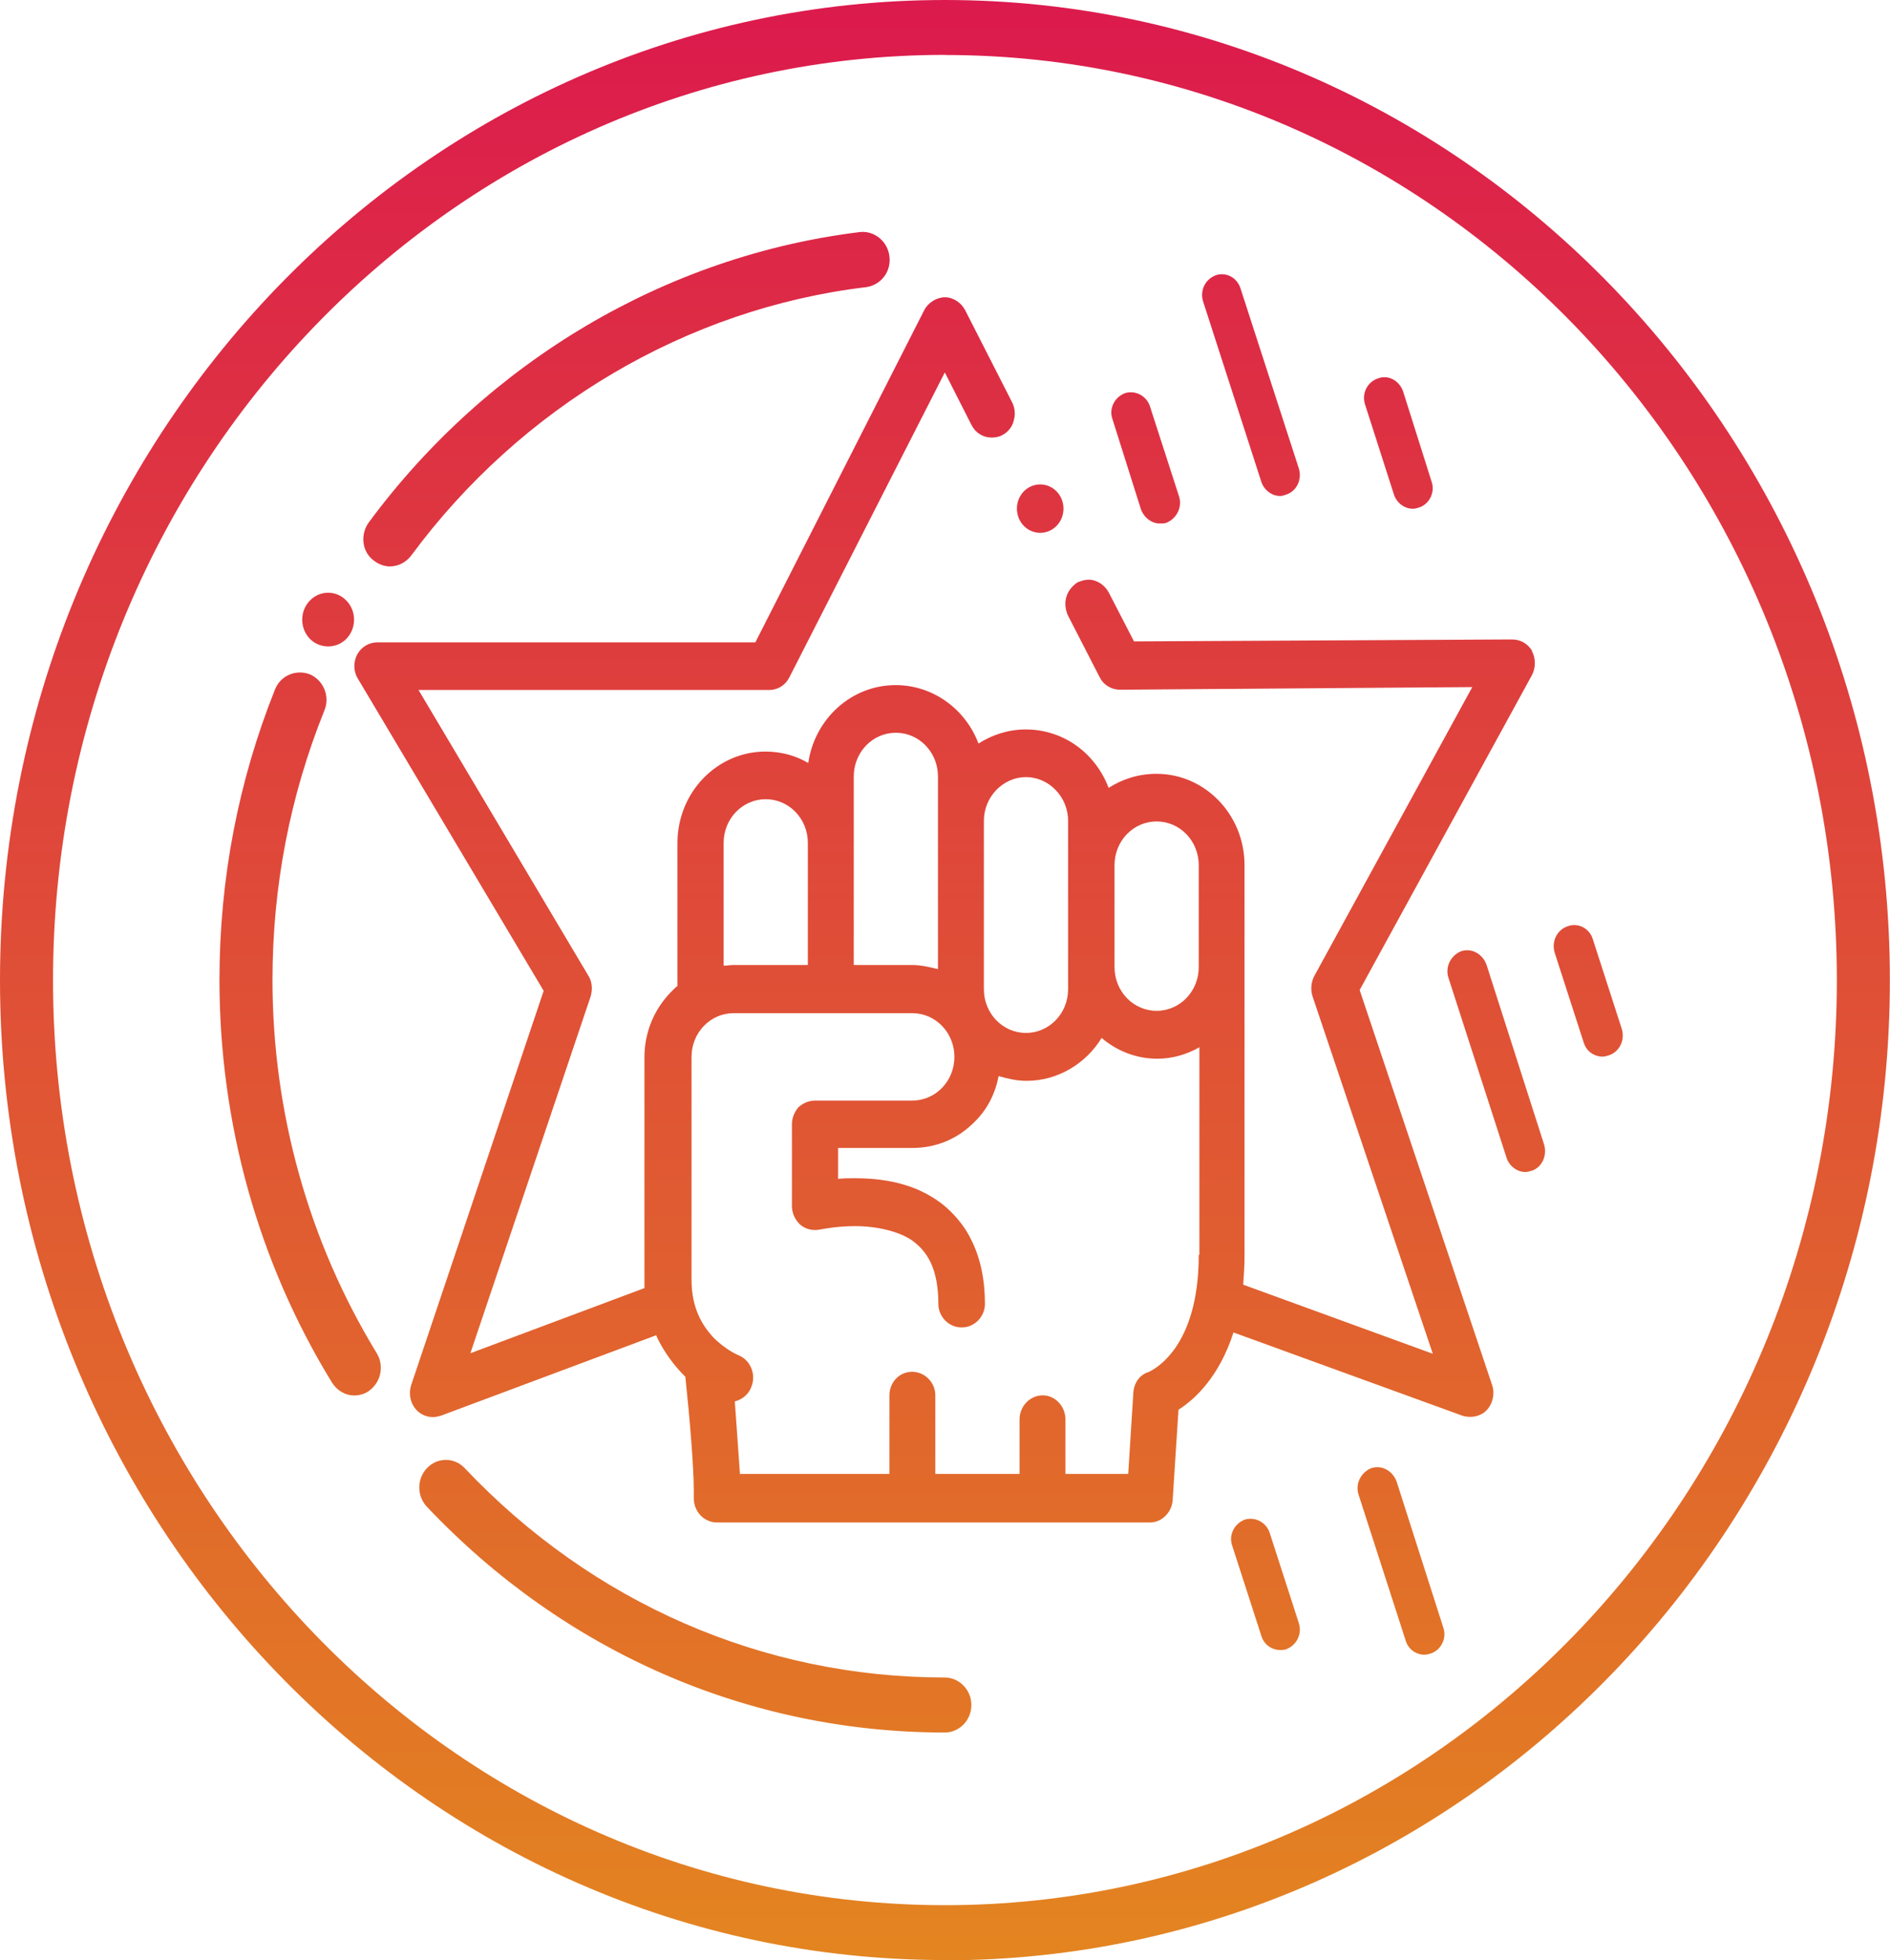 <?xml version="1.0" encoding="UTF-8"?>
<svg id="Capa_2" data-name="Capa 2" xmlns="http://www.w3.org/2000/svg" xmlns:xlink="http://www.w3.org/1999/xlink" viewBox="0 0 143.65 148.95">
  <defs>
    <style>
      .cls-1 {
        fill: url(#Degradado_sin_nombre_107);
        fill-rule: evenodd;
      }
    </style>
    <linearGradient id="Degradado_sin_nombre_107" data-name="Degradado sin nombre 107" x1="71.82" y1="148.95" x2="71.82" y2="0" gradientUnits="userSpaceOnUse">
      <stop offset="0" stop-color="#e38520"/>
      <stop offset=".11" stop-color="#e27825"/>
      <stop offset="1" stop-color="#dc1a4d"/>
    </linearGradient>
  </defs>
  <g id="Capa_1-2" data-name="Capa 1">
    <path class="cls-1" d="m121.8,80.29c-.64,0-1.23-.41-1.43-1.07l-2.21-6.84c-.25-.87.2-1.73.98-1.99.79-.31,1.67.15,1.92.97l2.21,6.84c.25.87-.2,1.73-.98,1.99-.15.05-.34.1-.49.1h0Zm-24.5,45.09c-.64,0-1.23-.41-1.43-1.07l-2.21-6.84c-.3-.82.15-1.68.93-1.99.79-.26,1.67.2,1.92,1.02l2.21,6.84c.25.82-.15,1.68-.98,1.99-.15.05-.3.05-.44.05h0Zm-9.15-85.6c-.59,0-1.18-.41-1.43-1.07l-2.16-6.84c-.3-.82.15-1.68.93-1.99.79-.26,1.67.2,1.92,1.02l2.21,6.84c.25.82-.2,1.68-.98,1.99-.15.05-.3.05-.49.05h0Zm19.23-1.12c-.64,0-1.23-.46-1.43-1.07l-2.21-6.89c-.25-.82.2-1.68.98-1.94.79-.31,1.62.15,1.92.97l2.16,6.84c.3.82-.15,1.73-.93,1.99-.15.05-.34.1-.49.1h0Zm.89,87.08c-.64,0-1.23-.41-1.43-1.07l-3.59-11.12c-.25-.82.2-1.68.98-1.99.79-.26,1.62.2,1.92,1.02l3.54,11.07c.3.82-.15,1.73-.93,1.99-.15.05-.34.1-.49.1h0Zm7.67-36.68c-.64,0-1.23-.46-1.43-1.07l-4.43-13.72c-.25-.82.2-1.68.98-1.99.79-.26,1.62.2,1.92,1.02l4.38,13.67c.25.82-.15,1.73-.93,1.99-.2.05-.34.1-.49.1h0Zm-18.64-51.37c-.64,0-1.23-.46-1.43-1.07l-4.43-13.72c-.25-.82.15-1.68.98-1.99.79-.26,1.62.2,1.87,1.02l4.43,13.67c.25.82-.15,1.73-.98,1.99-.15.05-.3.1-.44.1h0Zm-25.48,93.96c-14.95,0-28.93-6.12-39.36-17.14-.79-.82-.79-2.14,0-2.96.79-.82,2.07-.82,2.85,0,9.69,10.25,22.68,15.92,36.5,15.92,1.08,0,2.02.92,2.02,2.09s-.93,2.09-2.02,2.09h0Zm-44.91-25.61c-.64,0-1.28-.36-1.67-.97-5.61-9.13-8.56-19.74-8.56-30.61,0-7.65,1.43-15.1,4.23-22.09.44-1.07,1.62-1.53,2.66-1.12,1.03.46,1.53,1.68,1.08,2.75-2.61,6.48-3.94,13.37-3.94,20.46,0,10.05,2.75,19.89,7.92,28.36.59.97.34,2.24-.64,2.91-.3.2-.69.31-1.08.31h0Zm2.71-63c-.39,0-.84-.15-1.23-.46-.89-.66-1.03-1.99-.34-2.91,9.05-12.24,22.63-20.25,37.34-22.04,1.08-.1,2.07.71,2.21,1.84.15,1.17-.64,2.19-1.77,2.35-13.63,1.63-26.22,9.08-34.58,20.4-.39.51-.98.82-1.62.82h0Zm51.21-4.39c0,1.02-.79,1.84-1.77,1.84s-1.77-.82-1.77-1.84.79-1.84,1.77-1.84,1.77.82,1.77,1.84h0Zm35.62,10.81c-.34-.56-.89-.87-1.53-.87l-28.73.15-1.92-3.72c-.3-.56-.89-.97-1.53-.97-.3,0-.59.1-.84.2-.39.26-.69.61-.84,1.07-.15.46-.1.97.1,1.43l2.41,4.69c.3.61.89.97,1.57.97l26.76-.2-12,21.94c-.25.46-.3,1.02-.15,1.53l9.15,27.19-14.41-5.25c.05-.71.1-1.43.1-2.24v-29.64c0-3.83-3-6.94-6.69-6.94-1.38,0-2.61.41-3.64,1.07-.98-2.6-3.39-4.44-6.3-4.44-1.33,0-2.56.41-3.59,1.07-.98-2.6-3.44-4.44-6.3-4.44-3.35,0-6.15,2.55-6.64,5.92-.93-.56-2.07-.87-3.25-.87-3.69,0-6.69,3.11-6.69,6.94v10.87c-.2.15-.34.31-.54.51-1.23,1.28-1.97,3.01-1.97,4.9v17.55l-13.23,4.95,9.15-27.14c.15-.56.1-1.12-.2-1.58l-12.89-21.68h26.66c.64,0,1.23-.36,1.53-.97l11.81-23.16,2.02,3.98c.3.61.89.97,1.53.97.3,0,.59-.05.84-.2.39-.2.74-.61.84-1.07.15-.46.1-.97-.1-1.38l-3.59-7.04c-.3-.56-.89-.97-1.53-.97s-1.28.41-1.57.97l-12.84,25.25h-28.73c-.64,0-1.23.36-1.53.92s-.3,1.28.05,1.84l14.12,23.72-10.08,29.99c-.2.66-.05,1.38.44,1.89.3.31.74.51,1.23.51.2,0,.39-.05.59-.1l16.38-6.12c0,.05.05.1.05.15.54,1.12,1.28,2.14,2.16,3.01.34,3.21.64,6.89.64,8.62v.61c0,1.02.79,1.84,1.77,1.84h32.91c.89,0,1.67-.77,1.72-1.73l.44-6.84c1.23-.77,3.1-2.5,4.18-5.87l17.41,6.33c.64.2,1.38.05,1.82-.41.49-.51.64-1.28.44-1.89l-10.08-30.05,13.09-23.92c.3-.56.3-1.28,0-1.84h0Zm-41.67,12.91c0-1.84,1.48-3.32,3.2-3.32s3.2,1.48,3.2,3.32v12.8c0,1.84-1.43,3.32-3.2,3.32s-3.2-1.48-3.2-3.32v-12.8h0Zm-9.89-3.37c0-1.84,1.43-3.32,3.2-3.32s3.2,1.48,3.2,3.32v14.64c-.64-.15-1.28-.31-1.97-.31h-4.43v-14.33h0Zm-9.89,5.05c0-1.84,1.43-3.32,3.2-3.32s3.2,1.48,3.2,3.32v9.28h-5.66c-.25,0-.49.05-.74.05v-9.34h0Zm36.11,31.32c0,7.14-3.49,8.72-3.79,8.88-.69.2-1.13.82-1.18,1.58l-.39,6.17h-4.77v-4.13c0-1.02-.79-1.84-1.72-1.84-.98,0-1.77.82-1.77,1.84v4.13h-6.4v-5.97c0-.97-.79-1.79-1.77-1.79s-1.72.82-1.72,1.79v5.97h-11.36c-.1-1.48-.25-3.52-.39-5.51.59-.15,1.08-.56,1.28-1.17.34-.92-.1-1.99-1.03-2.35h0s-.98-.41-1.92-1.38c-.69-.77-1.62-2.04-1.62-4.34v-16.94c0-1.84,1.43-3.32,3.2-3.32h13.58c1.77,0,3.2,1.48,3.2,3.32s-1.43,3.32-3.2,3.32h-7.38c-.49,0-.93.2-1.28.51-.3.36-.49.82-.49,1.28v6.22c0,.56.25,1.07.64,1.43.44.36.98.46,1.48.36.05,0,1.23-.26,2.66-.26,1.72,0,3.35.41,4.33,1.07.64.46,1.08.97,1.43,1.68.39.82.59,1.89.59,3.16,0,.97.79,1.79,1.77,1.79s1.77-.82,1.77-1.79c0-1.84-.34-3.47-1.03-4.85-.44-.92-1.08-1.73-1.87-2.45-.69-.61-1.48-1.07-2.31-1.43-1.38-.56-2.9-.82-4.67-.82-.44,0-.84,0-1.28.05v-2.35h5.66c1.82,0,3.49-.71,4.77-2.04.93-.92,1.53-2.14,1.77-3.42.69.2,1.38.36,2.12.36,2.41,0,4.53-1.33,5.71-3.26,1.13.97,2.61,1.58,4.23,1.58,1.13,0,2.21-.31,3.2-.87v15.76h0Zm0-21.88c0,1.84-1.43,3.32-3.2,3.32s-3.2-1.48-3.2-3.32v-7.75c0-1.84,1.43-3.32,3.2-3.32s3.2,1.48,3.2,3.32v7.75h0Zm-19.28,75.45C32.22,148.95,0,115.54,0,74.48S32.22,0,71.82,0s71.82,33.41,71.82,74.48-32.22,74.48-71.82,74.48h0Zm0-144.77C34.44,4.18,4.03,35.71,4.03,74.48s30.4,70.29,67.79,70.29,67.79-31.53,67.79-70.29S109.21,4.18,71.82,4.18h0ZM26.91,47.08c0,1.12-.84,2.04-1.97,2.04s-1.97-.92-1.97-2.04.89-2.04,1.97-2.04,1.97.92,1.97,2.04h0Z"/>
  </g>
</svg>